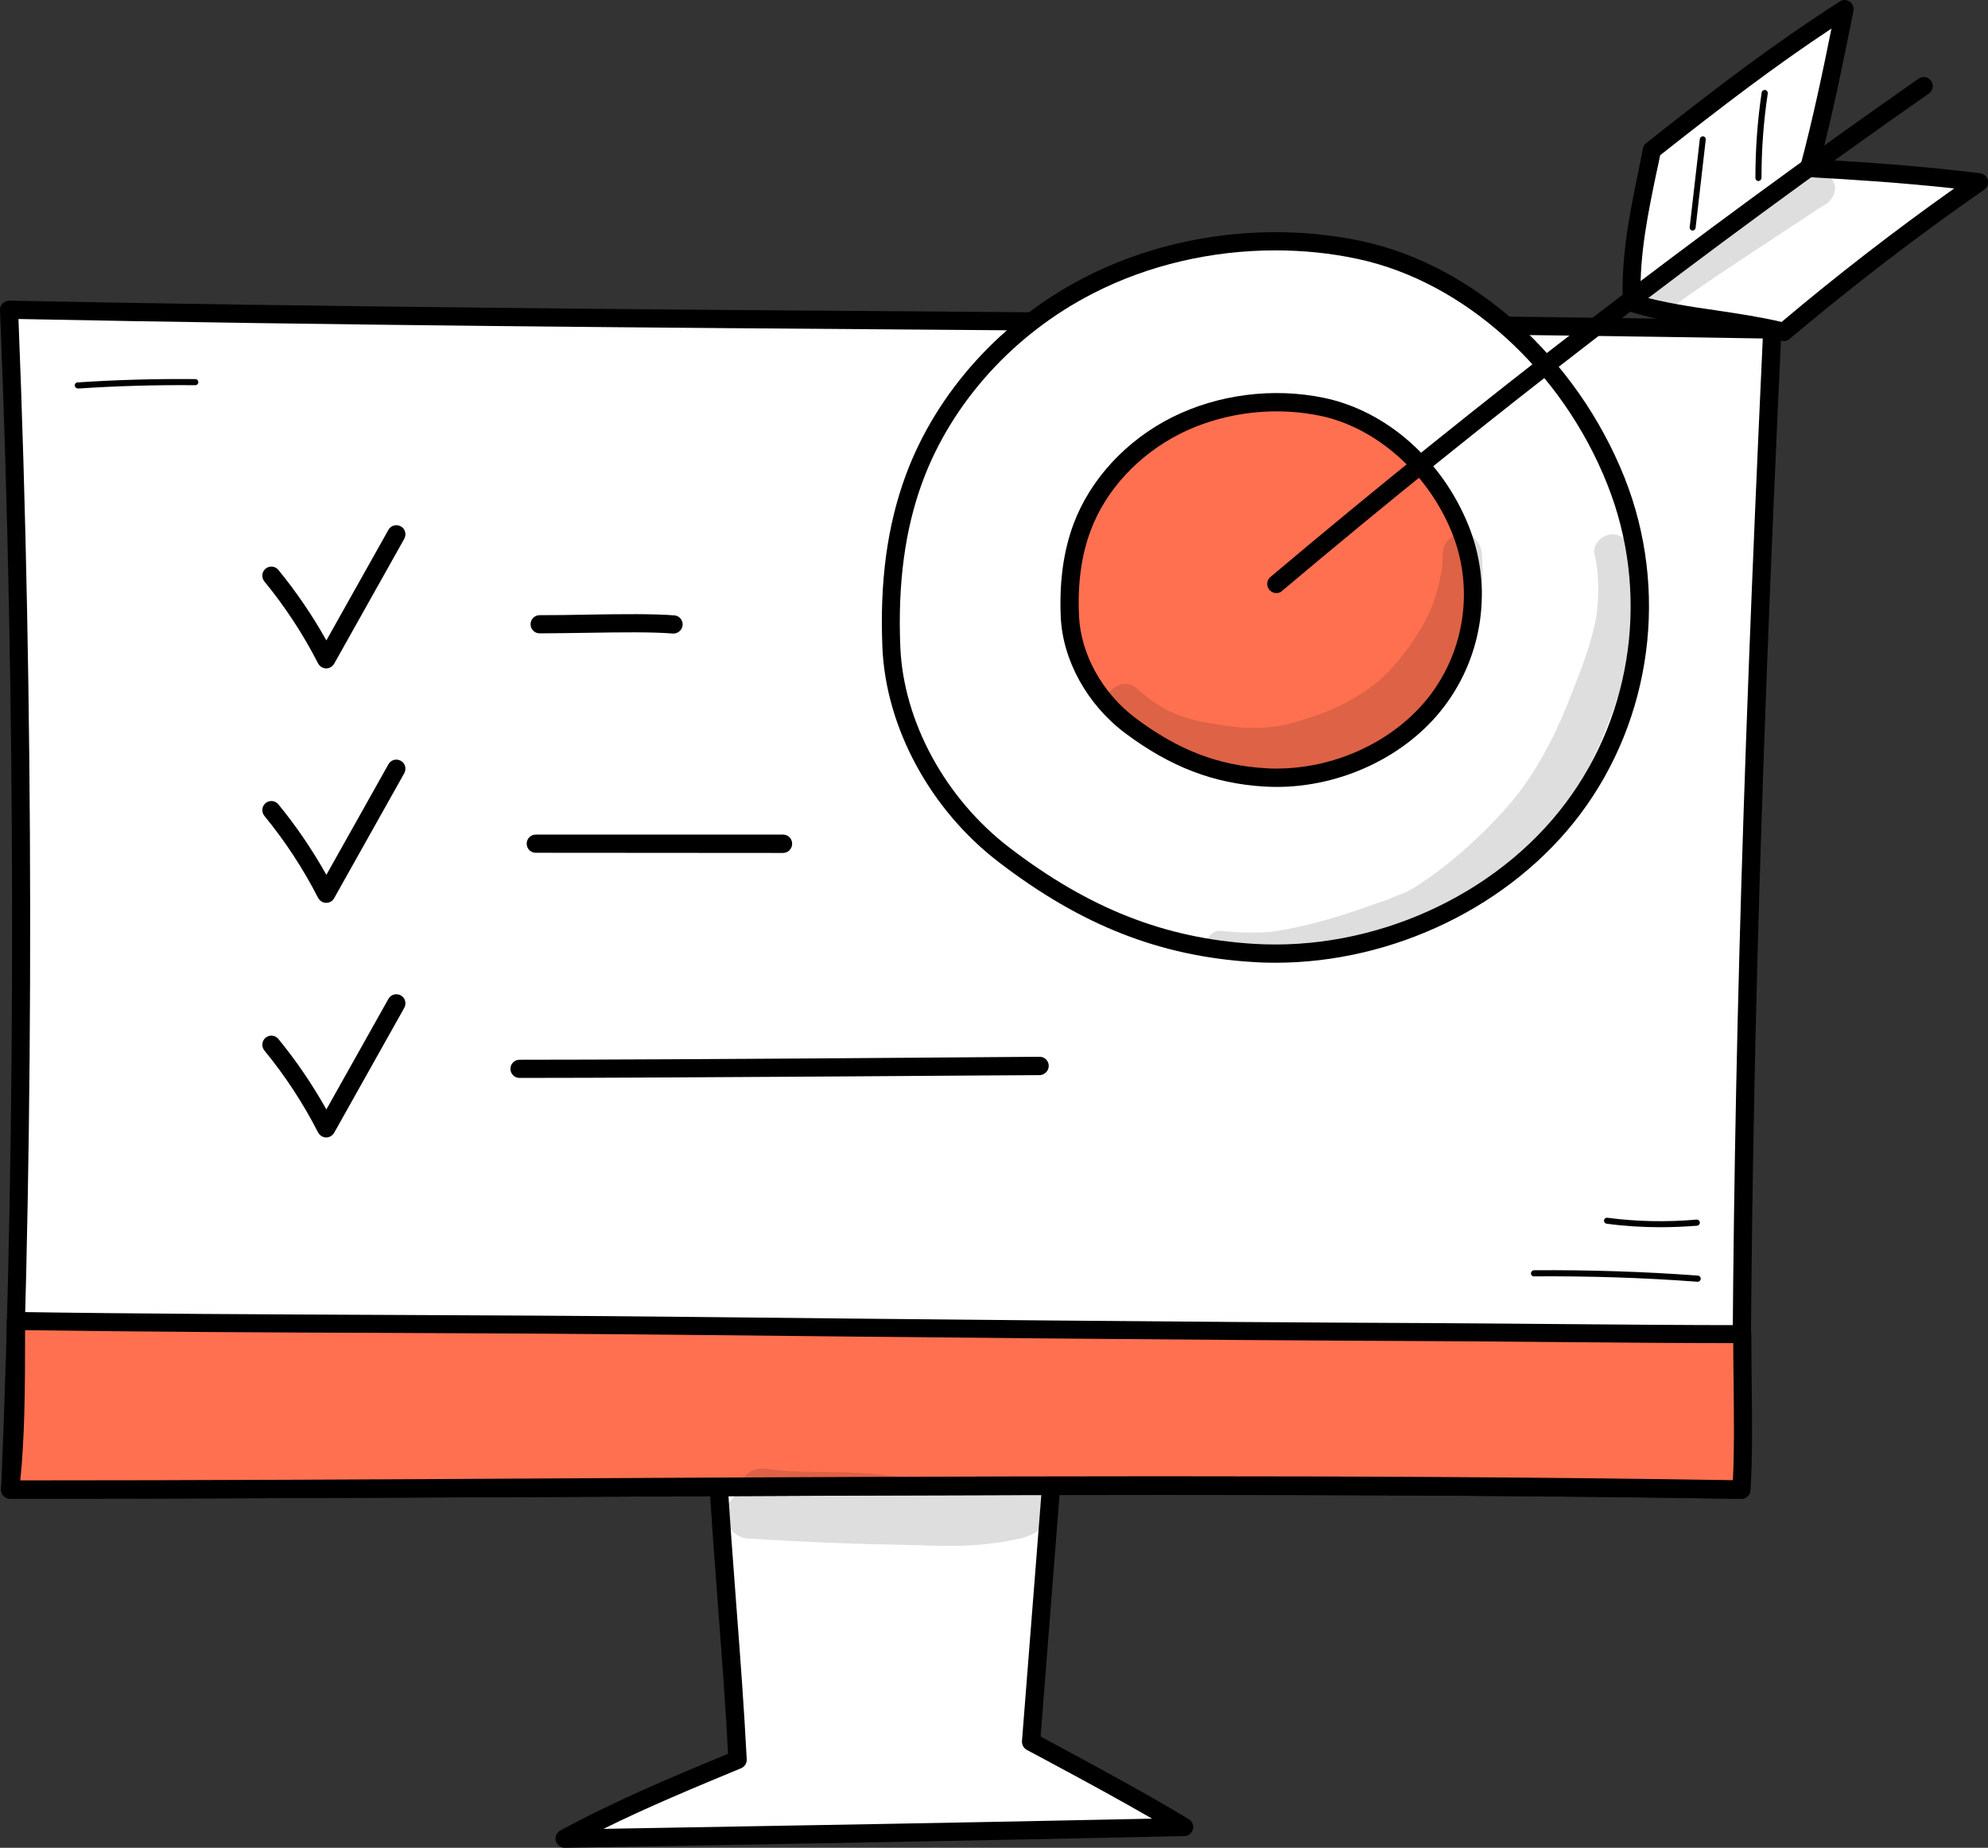 <svg width="156" viewBox="0 0 156 145" fill="none" xmlns="http://www.w3.org/2000/svg">
<rect x="0" y="0" width="156" height="145" fill="#333333" stroke="none"/>
<g clip-path="url(#clip0_54_24325)">
<path d="M82.759 113.083C82.136 120.943 81.527 128.802 80.904 136.675C85.047 138.917 89.06 141.041 92.928 143.37C76.906 143.719 60.609 143.996 44.313 144.272C48.745 141.871 53.323 139.979 57.886 138.087C57.495 130.475 56.727 122.587 56.307 114.946C58.335 114.262 60.552 114.379 62.71 114.452C69.301 114.641 75.907 114.233 82.759 113.083Z" fill="white"/>
<path d="M44.313 145C43.994 145 43.704 144.782 43.617 144.462C43.531 144.141 43.675 143.807 43.965 143.647C48.282 141.303 52.773 139.426 57.133 137.621C56.93 133.837 56.64 129.937 56.351 126.153C56.075 122.471 55.786 118.672 55.583 114.99C55.568 114.67 55.771 114.379 56.075 114.277C58.103 113.607 60.247 113.666 62.319 113.724L62.724 113.738C69.49 113.928 76.008 113.491 82.643 112.385C82.86 112.341 83.077 112.414 83.237 112.56C83.396 112.705 83.483 112.923 83.469 113.142L81.658 136.268L82.976 136.981C86.569 138.917 89.958 140.75 93.29 142.759C93.565 142.919 93.696 143.254 93.609 143.559C93.522 143.865 93.247 144.083 92.942 144.083C76.906 144.432 60.349 144.724 44.313 145ZM57.046 115.485C57.249 118.978 57.524 122.573 57.785 126.051C58.089 130.01 58.393 134.099 58.596 138.058C58.611 138.364 58.437 138.64 58.161 138.756C54.583 140.241 50.918 141.755 47.355 143.516C61.58 143.268 76.182 143.021 90.407 142.715C87.785 141.202 85.105 139.746 82.31 138.247L80.571 137.316C80.325 137.185 80.18 136.908 80.195 136.632L81.977 113.957C75.559 114.975 69.243 115.368 62.681 115.179L62.276 115.165C60.508 115.106 58.697 115.048 57.046 115.485Z" fill="black"/>
<path d="M139.095 25.862C137.255 65.274 136.647 90.714 136.647 116.897C93.681 116.227 43.487 116.897 0.797 116.897C1.782 93.581 2.158 59.249 0.71 24.305C47.065 25.236 94.55 25.091 139.095 25.862Z" fill="white"/>
<path d="M0.797 117.61C0.608 117.61 0.42 117.537 0.29 117.391C0.159 117.246 0.087 117.057 0.087 116.867C1.275 88.851 1.231 54.271 -1.30493e-05 24.334C-0.014 24.13 0.072 23.941 0.203 23.81C0.348 23.665 0.536 23.606 0.724 23.592C25.582 24.087 51.034 24.29 75.646 24.465C96.694 24.625 118.438 24.785 139.095 25.149C139.283 25.149 139.471 25.236 139.602 25.382C139.732 25.527 139.805 25.717 139.79 25.906C138.037 63.44 137.356 88.953 137.356 116.897C137.356 117.086 137.284 117.275 137.139 117.406C137.009 117.537 136.82 117.624 136.632 117.61C107.718 117.158 75.603 117.319 44.544 117.464C29.233 117.537 14.761 117.61 0.797 117.61ZM1.449 25.033C2.636 54.562 2.68 88.502 1.536 116.169C15.254 116.169 29.479 116.096 44.53 116.023C75.342 115.878 107.182 115.718 135.922 116.154C135.937 88.647 136.618 63.382 138.327 26.561C117.902 26.212 96.404 26.051 75.617 25.891C51.266 25.717 26.075 25.527 1.449 25.033Z" fill="black"/>
<path d="M112.136 104.526C92.508 104.438 72.894 104.235 53.265 104.031C36.664 103.856 17.876 103.9 1.26 103.652C1.26 109.052 1.246 113.069 0.811 116.882C43.502 116.882 93.695 116.169 136.661 116.882C136.907 113.549 136.734 108.819 136.734 104.671C129.491 104.686 119.35 104.569 112.136 104.526Z" fill="#FF7050"/>
<path d="M0.797 117.61C0.594 117.61 0.406 117.522 0.261 117.377C0.13 117.231 0.058 117.027 0.087 116.824C0.507 113.171 0.536 109.416 0.536 103.667C0.536 103.478 0.608 103.289 0.753 103.158C0.884 103.027 1.086 102.954 1.26 102.954C10.734 103.099 21.048 103.143 31.029 103.187C38.46 103.216 46.138 103.259 53.265 103.332C71.445 103.521 92.044 103.74 112.136 103.827C115.077 103.842 118.496 103.871 122.001 103.9C127.129 103.944 132.446 103.987 136.719 103.987C137.11 103.987 137.429 104.307 137.429 104.7C137.429 105.923 137.443 107.189 137.458 108.455C137.487 111.468 137.53 114.568 137.356 116.955C137.327 117.333 137.009 117.624 136.632 117.624C107.718 117.144 75.603 117.304 44.544 117.464C29.233 117.522 14.761 117.61 0.797 117.61ZM1.97 104.38C1.97 109.372 1.927 112.85 1.593 116.169C15.297 116.169 29.508 116.096 44.544 116.009C75.371 115.849 107.226 115.688 135.98 116.154C136.096 113.927 136.067 111.148 136.038 108.455C136.024 107.422 136.009 106.403 136.009 105.399C131.852 105.399 126.84 105.355 121.987 105.312C118.481 105.282 115.062 105.253 112.122 105.239C92.03 105.151 71.431 104.933 53.251 104.744C46.123 104.671 38.46 104.628 31.029 104.598C21.309 104.569 11.256 104.511 1.97 104.38Z" fill="black"/>
<g opacity="0.129">
<path d="M81.382 120.142C81.325 120.186 81.281 120.23 81.223 120.259C81.585 119.997 81.571 120.011 81.382 120.142Z" fill="black"/>
</g>
<g opacity="0.129">
<path d="M80.991 116.46C79.383 116.067 77.674 116.344 76.023 116.285C73.821 116.285 71.633 116.023 69.446 115.761C66.94 115.456 64.419 115.529 61.899 115.456C61.667 115.441 61.131 115.383 60.841 115.354C60.827 115.354 60.812 115.354 60.798 115.354C60.653 115.325 60.523 115.31 60.378 115.296C60.363 115.296 60.363 115.296 60.349 115.296C59.639 115.107 58.784 115.339 58.379 115.936C58.06 116.285 57.93 116.78 58.002 117.246C57.828 117.333 57.669 117.421 57.51 117.581C56.278 118.672 57.205 120.797 58.9 120.739C63.159 121.015 67.447 121.175 71.72 121.248C75.458 121.394 77.254 121.321 80.195 120.71C80.528 120.593 80.876 120.477 81.194 120.302C81.281 120.244 81.353 120.186 81.412 120.142C81.701 119.953 81.948 119.72 82.15 119.429C82.903 118.352 82.31 116.824 80.991 116.46Z" fill="black"/>
</g>
<path d="M40.764 84.587C40.373 84.587 40.054 84.267 40.054 83.874C40.054 83.481 40.373 83.161 40.764 83.161C53.323 83.161 81.31 82.928 81.585 82.928C81.976 82.928 82.295 83.248 82.295 83.641C82.295 84.034 81.976 84.354 81.585 84.369C81.325 84.354 53.337 84.587 40.764 84.587Z" fill="black"/>
<path d="M61.45 66.933L42.038 66.919C41.647 66.919 41.329 66.599 41.329 66.206C41.329 65.813 41.647 65.492 42.038 65.492H61.45C61.841 65.492 62.16 65.813 62.16 66.206C62.16 66.613 61.841 66.933 61.45 66.933Z" fill="black"/>
<path d="M52.845 49.716C52.831 49.716 52.801 49.716 52.787 49.716C51.237 49.585 48.731 49.614 46.08 49.658C44.82 49.672 43.531 49.701 42.343 49.701C41.952 49.701 41.633 49.381 41.633 48.988C41.633 48.595 41.952 48.275 42.343 48.275C43.531 48.275 44.805 48.261 46.066 48.231C48.745 48.188 51.295 48.159 52.917 48.29C53.309 48.319 53.598 48.668 53.569 49.061C53.526 49.425 53.222 49.716 52.845 49.716Z" fill="black"/>
<path d="M25.597 52.452C25.322 52.452 25.09 52.292 24.959 52.059C23.801 49.789 22.381 47.62 20.744 45.626C20.498 45.321 20.541 44.869 20.845 44.622C21.15 44.375 21.599 44.418 21.845 44.724C23.265 46.456 24.525 48.319 25.611 50.254L30.479 41.58C30.667 41.231 31.102 41.115 31.449 41.304C31.797 41.493 31.913 41.93 31.724 42.279L26.22 52.088C26.089 52.306 25.858 52.452 25.597 52.452Z" fill="black"/>
<path d="M25.597 70.848C25.322 70.848 25.09 70.688 24.959 70.455C23.801 68.185 22.381 66.016 20.744 64.022C20.498 63.717 20.541 63.266 20.845 63.018C21.15 62.771 21.599 62.815 21.845 63.12C23.265 64.852 24.525 66.715 25.611 68.651L30.479 59.977C30.667 59.627 31.102 59.511 31.449 59.7C31.797 59.889 31.913 60.326 31.724 60.675L26.22 70.484C26.089 70.717 25.858 70.848 25.597 70.848Z" fill="black"/>
<path d="M25.597 89.259C25.322 89.259 25.09 89.099 24.959 88.866C23.801 86.596 22.381 84.427 20.744 82.433C20.498 82.127 20.541 81.676 20.845 81.429C21.15 81.181 21.599 81.225 21.845 81.531C23.265 83.263 24.525 85.126 25.611 87.061L30.479 78.387C30.667 78.038 31.102 77.921 31.449 78.111C31.797 78.3 31.913 78.737 31.724 79.086L26.22 88.895C26.089 89.113 25.858 89.259 25.597 89.259Z" fill="black"/>
<path d="M139.978 26.052C144.875 21.904 149.988 17.989 155.276 14.306C150.756 13.739 146.367 13.433 141.948 13.2C143.064 9.009 143.904 4.861 144.73 0.728C139.616 4.032 135.241 7.35 129.606 11.803C128.853 15.587 127.839 19.59 128.027 23.781C131.548 24.902 136.183 25.076 139.978 26.052Z" fill="white"/>
<path d="M139.978 26.765C139.92 26.765 139.863 26.75 139.805 26.735C138.139 26.313 136.256 26.022 134.43 25.76C132.156 25.426 129.824 25.076 127.839 24.436C127.549 24.349 127.361 24.087 127.347 23.781C127.187 20.084 127.912 16.606 128.607 13.244C128.708 12.72 128.824 12.182 128.926 11.643C128.955 11.483 129.056 11.323 129.186 11.221C134.894 6.709 139.211 3.435 144.368 0.116C144.614 -0.044 144.918 -0.029 145.15 0.131C145.382 0.291 145.498 0.582 145.44 0.859C144.672 4.686 143.89 8.616 142.876 12.531C146.584 12.735 150.901 13.04 155.377 13.593C155.667 13.637 155.913 13.841 155.985 14.132C156.058 14.423 155.942 14.729 155.696 14.889C150.437 18.542 145.309 22.486 140.442 26.59C140.312 26.706 140.138 26.765 139.978 26.765ZM128.737 23.228C130.519 23.737 132.605 24.058 134.633 24.349C136.371 24.611 138.153 24.873 139.805 25.265C144.136 21.613 148.685 18.09 153.349 14.787C149.235 14.336 145.309 14.088 141.934 13.899C141.717 13.884 141.528 13.783 141.398 13.608C141.268 13.433 141.224 13.215 141.282 12.997C142.238 9.402 143.006 5.778 143.716 2.241C139.283 5.181 135.328 8.194 130.273 12.182C130.186 12.633 130.084 13.098 129.983 13.55C129.331 16.679 128.665 19.895 128.737 23.228Z" fill="black"/>
<path d="M106.689 19.619C99.562 18.105 91.841 19.109 85.453 22.398C79.065 25.673 74.067 31.189 71.72 37.578C70.17 41.813 69.75 46.339 69.938 50.807C70.199 56.993 73.69 63.222 78.789 67.108C85.091 71.911 91.146 74.341 98.317 74.792C108.037 75.403 117.873 70.848 123.421 63.469C128.954 56.09 130.142 46.179 126.796 37.767C123.45 29.326 116.047 21.613 106.689 19.619Z" fill="white"/>
<path d="M100.084 75.549C99.49 75.549 98.896 75.535 98.302 75.491C91.016 75.04 84.859 72.624 78.384 67.661C73.01 63.557 69.518 57.109 69.243 50.822C69.026 45.656 69.62 41.246 71.068 37.316C73.473 30.782 78.601 25.105 85.134 21.758C91.653 18.411 99.577 17.377 106.849 18.92C115.627 20.783 123.725 28.075 127.477 37.476C130.968 46.267 129.635 56.382 124.015 63.877C118.597 71.096 109.355 75.549 100.084 75.549ZM100.069 19.648C95.101 19.648 90.103 20.797 85.772 23.024C79.543 26.212 74.675 31.611 72.387 37.811C71.01 41.551 70.445 45.786 70.648 50.764C70.894 56.629 74.183 62.669 79.224 66.526C85.468 71.299 91.378 73.628 98.374 74.065C107.761 74.647 117.38 70.324 122.856 63.018C128.187 55.916 129.447 46.34 126.13 38.015C122.566 29.035 114.874 22.093 106.53 20.317C104.43 19.866 102.257 19.648 100.069 19.648Z" fill="black"/>
<path class="blick" d="M103.749 31.931C99.91 31.131 95.753 31.669 92.305 33.387C88.857 35.118 86.177 38.029 84.917 41.391C84.077 43.618 83.86 46.005 83.961 48.362C84.106 51.623 85.989 54.897 88.727 56.949C92.117 59.482 95.376 60.762 99.244 60.995C104.488 61.315 109.775 58.914 112.759 55.028C115.743 51.142 116.381 45.917 114.57 41.478C112.774 37.054 108.79 32.979 103.749 31.931Z" fill="#FF7050"/>
<path d="M100.185 61.752C99.852 61.752 99.533 61.737 99.2 61.723C95.202 61.476 91.841 60.18 88.292 57.532C85.323 55.305 83.382 51.812 83.237 48.392C83.121 45.626 83.454 43.254 84.236 41.129C85.554 37.607 88.379 34.551 91.972 32.746C95.55 30.956 99.881 30.389 103.879 31.218C108.79 32.237 113.136 36.065 115.222 41.202C117.148 45.947 116.41 51.404 113.31 55.465C110.355 59.351 105.27 61.752 100.185 61.752ZM100.185 32.281C97.549 32.281 94.927 32.877 92.624 34.027C89.35 35.672 86.771 38.451 85.583 41.639C84.859 43.574 84.555 45.757 84.671 48.333C84.801 51.331 86.51 54.417 89.147 56.382C92.464 58.856 95.579 60.064 99.287 60.282C104.241 60.588 109.312 58.346 112.194 54.592C114.99 50.939 115.656 46.019 113.918 41.755C112.035 37.127 107.993 33.547 103.604 32.63C102.474 32.397 101.33 32.281 100.185 32.281Z" fill="black"/>
<path d="M100.156 46.543C99.954 46.543 99.751 46.456 99.606 46.281C99.359 45.976 99.388 45.525 99.693 45.277C115.946 31.567 133.054 18.411 150.553 6.171C150.872 5.938 151.321 6.025 151.538 6.346C151.77 6.666 151.683 7.117 151.364 7.335C133.894 19.56 116.83 32.688 100.605 46.369C100.489 46.485 100.316 46.543 100.156 46.543Z" fill="black"/>
<g opacity="0.129">
<path d="M143.788 14.117C143.064 13.069 141.934 13.389 141.094 14.117C140.312 14.67 139.529 15.238 138.733 15.762C135.299 18.178 131.823 20.273 129.259 22.384C128.332 23.446 129.751 24.96 130.997 24.261C134.083 21.991 137.328 19.939 140.514 17.814C141.355 17.275 142.166 16.708 143.021 16.169C143.817 15.791 144.295 14.874 143.788 14.117Z" fill="black"/>
</g>
<g opacity="0.129">
<path d="M113.121 44.782C113.15 44.52 113.165 44.505 113.121 44.782V44.782Z" fill="black"/>
</g>
<g opacity="0.129">
<path d="M96.028 56.935C96.086 56.935 96.129 56.949 96.187 56.964C96.173 56.949 96.1 56.949 96.028 56.935Z" fill="black"/>
</g>
<g opacity="0.129">
<path d="M116.337 44.622C116.279 43.909 116.41 43.065 115.917 42.468C115.468 41.842 114.425 41.726 113.831 42.221C112.962 42.817 113.31 43.996 113.107 44.869C113.107 44.84 113.121 44.797 113.121 44.768C113.121 44.797 113.107 44.826 113.107 44.869C112.933 45.786 112.716 46.703 112.368 47.591C111.687 49.323 109.934 51.928 108.124 53.5C105.994 55.13 104.27 55.93 101.301 56.76C99.49 57.24 97.578 57.182 95.955 56.92C95.984 56.92 95.999 56.92 96.028 56.92C92.624 56.469 91.189 55.756 89.263 54.068C87.93 52.859 85.989 54.679 87.264 55.959C90.074 58.681 94.029 59.962 97.954 60.311C98.722 60.34 99.461 60.311 100.185 60.238C100.171 60.369 100.185 60.515 100.2 60.69C100.837 62.014 101.634 61.534 102.547 61.417C103.778 61.17 103.343 61.272 104.777 60.966C107.226 60.529 109.181 58.972 110.919 57.371C113.165 55.363 114.744 52.801 115.656 50.022C116.265 48.275 116.352 46.427 116.337 44.622Z" fill="black"/>
</g>
<g opacity="0.129">
<path d="M97.245 75.229C97.23 75.229 97.23 75.229 97.216 75.229C97.273 75.229 97.302 75.243 97.245 75.229Z" fill="black"/>
</g>
<g opacity="0.129">
<path d="M128.288 45.67C128.23 44.884 128.143 44.098 127.969 43.327C127.911 42.846 127.709 42.352 127.231 42.119C126.188 41.508 124.797 42.512 125.159 43.632C125.521 45.248 125.492 47.431 125.145 48.974C124.667 51.171 123.783 53.267 122.957 55.363C122.783 55.77 122.61 56.178 122.436 56.6C122.146 57.051 122.334 56.978 121.972 57.59C121.306 58.943 120.567 60.282 119.683 61.519C117.815 64.241 114.063 67.632 111.847 69.073C109.804 70.513 110.137 69.888 108.254 70.936C108.457 70.834 108.645 70.717 108.848 70.615C108.544 70.717 108.239 70.819 107.935 70.921C105.357 71.852 102.735 72.667 100.011 73.089C99.91 73.104 99.823 73.118 99.765 73.118C99.664 73.133 99.577 73.133 99.475 73.148C98.635 73.191 97.795 73.191 96.955 73.148C96.607 73.133 96.26 73.104 95.926 73.06C95.68 73.031 95.434 73.046 95.231 73.177C94.449 73.57 94.623 74.807 95.506 74.952C96.013 75.054 96.52 75.156 97.027 75.214H97.013C97.027 75.214 97.056 75.214 97.071 75.229C97.114 75.229 97.158 75.243 97.216 75.243C97.201 75.243 97.172 75.229 97.158 75.229C99.244 75.52 101.344 75.229 103.372 74.749C105.444 74.37 107.399 73.657 109.413 73.075C109.732 72.988 109.311 73.075 109.196 73.075C110.007 72.988 110.818 72.697 111.586 72.405C115.946 70.412 119.712 67.268 122.566 63.571C123.566 62.334 124.333 60.937 125.014 59.511C125.304 58.783 125.811 58.07 125.869 57.284C125.854 57.429 125.826 57.59 125.811 57.735C126.68 55.494 127.578 53.223 127.984 50.866C127.969 50.997 127.94 51.142 127.926 51.273C128.288 49.439 128.534 47.547 128.288 45.67Z" fill="black"/>
</g>
<path d="M132.822 18.09C132.808 18.09 132.808 18.09 132.793 18.09C132.663 18.076 132.576 17.959 132.591 17.828L133.387 10.901C133.402 10.77 133.532 10.683 133.648 10.697C133.778 10.712 133.865 10.828 133.851 10.959L133.054 17.887C133.04 18.003 132.938 18.09 132.822 18.09Z" fill="black"/>
<path d="M137.979 14.205C137.849 14.205 137.748 14.103 137.748 13.972C137.748 11.73 137.907 9.475 138.24 7.262C138.255 7.131 138.385 7.044 138.515 7.059C138.646 7.073 138.733 7.204 138.718 7.335C138.385 9.533 138.226 11.76 138.226 13.972C138.211 14.103 138.11 14.205 137.979 14.205Z" fill="black"/>
<path d="M133.213 100.582H133.199C128.94 100.261 124.623 100.13 120.364 100.16C120.234 100.16 120.133 100.058 120.133 99.927C120.133 99.796 120.234 99.694 120.364 99.679C124.638 99.65 128.969 99.781 133.242 100.101C133.373 100.116 133.474 100.232 133.46 100.363C133.445 100.48 133.344 100.582 133.213 100.582Z" fill="black"/>
<path d="M130.287 96.303C128.882 96.303 127.462 96.216 126.072 96.026C125.941 96.012 125.855 95.895 125.869 95.764C125.883 95.633 125.999 95.546 126.13 95.561C128.448 95.866 130.794 95.91 133.127 95.706C133.257 95.692 133.373 95.793 133.387 95.924C133.402 96.055 133.3 96.172 133.17 96.186C132.199 96.259 131.243 96.303 130.287 96.303Z" fill="black"/>
<path d="M6.099 30.476C5.968 30.476 5.867 30.374 5.867 30.258C5.852 30.127 5.954 30.01 6.084 30.01C9.141 29.806 12.241 29.719 15.326 29.748C15.457 29.748 15.558 29.85 15.558 29.995C15.558 30.127 15.457 30.228 15.326 30.228C12.27 30.199 9.17 30.287 6.128 30.49C6.113 30.476 6.099 30.476 6.099 30.476Z" fill="black"/>
</g>
<defs>
<clipPath id="clip0_54_24325">
<rect width="156" height="145" fill="white"/>
</clipPath>
</defs>
</svg>
